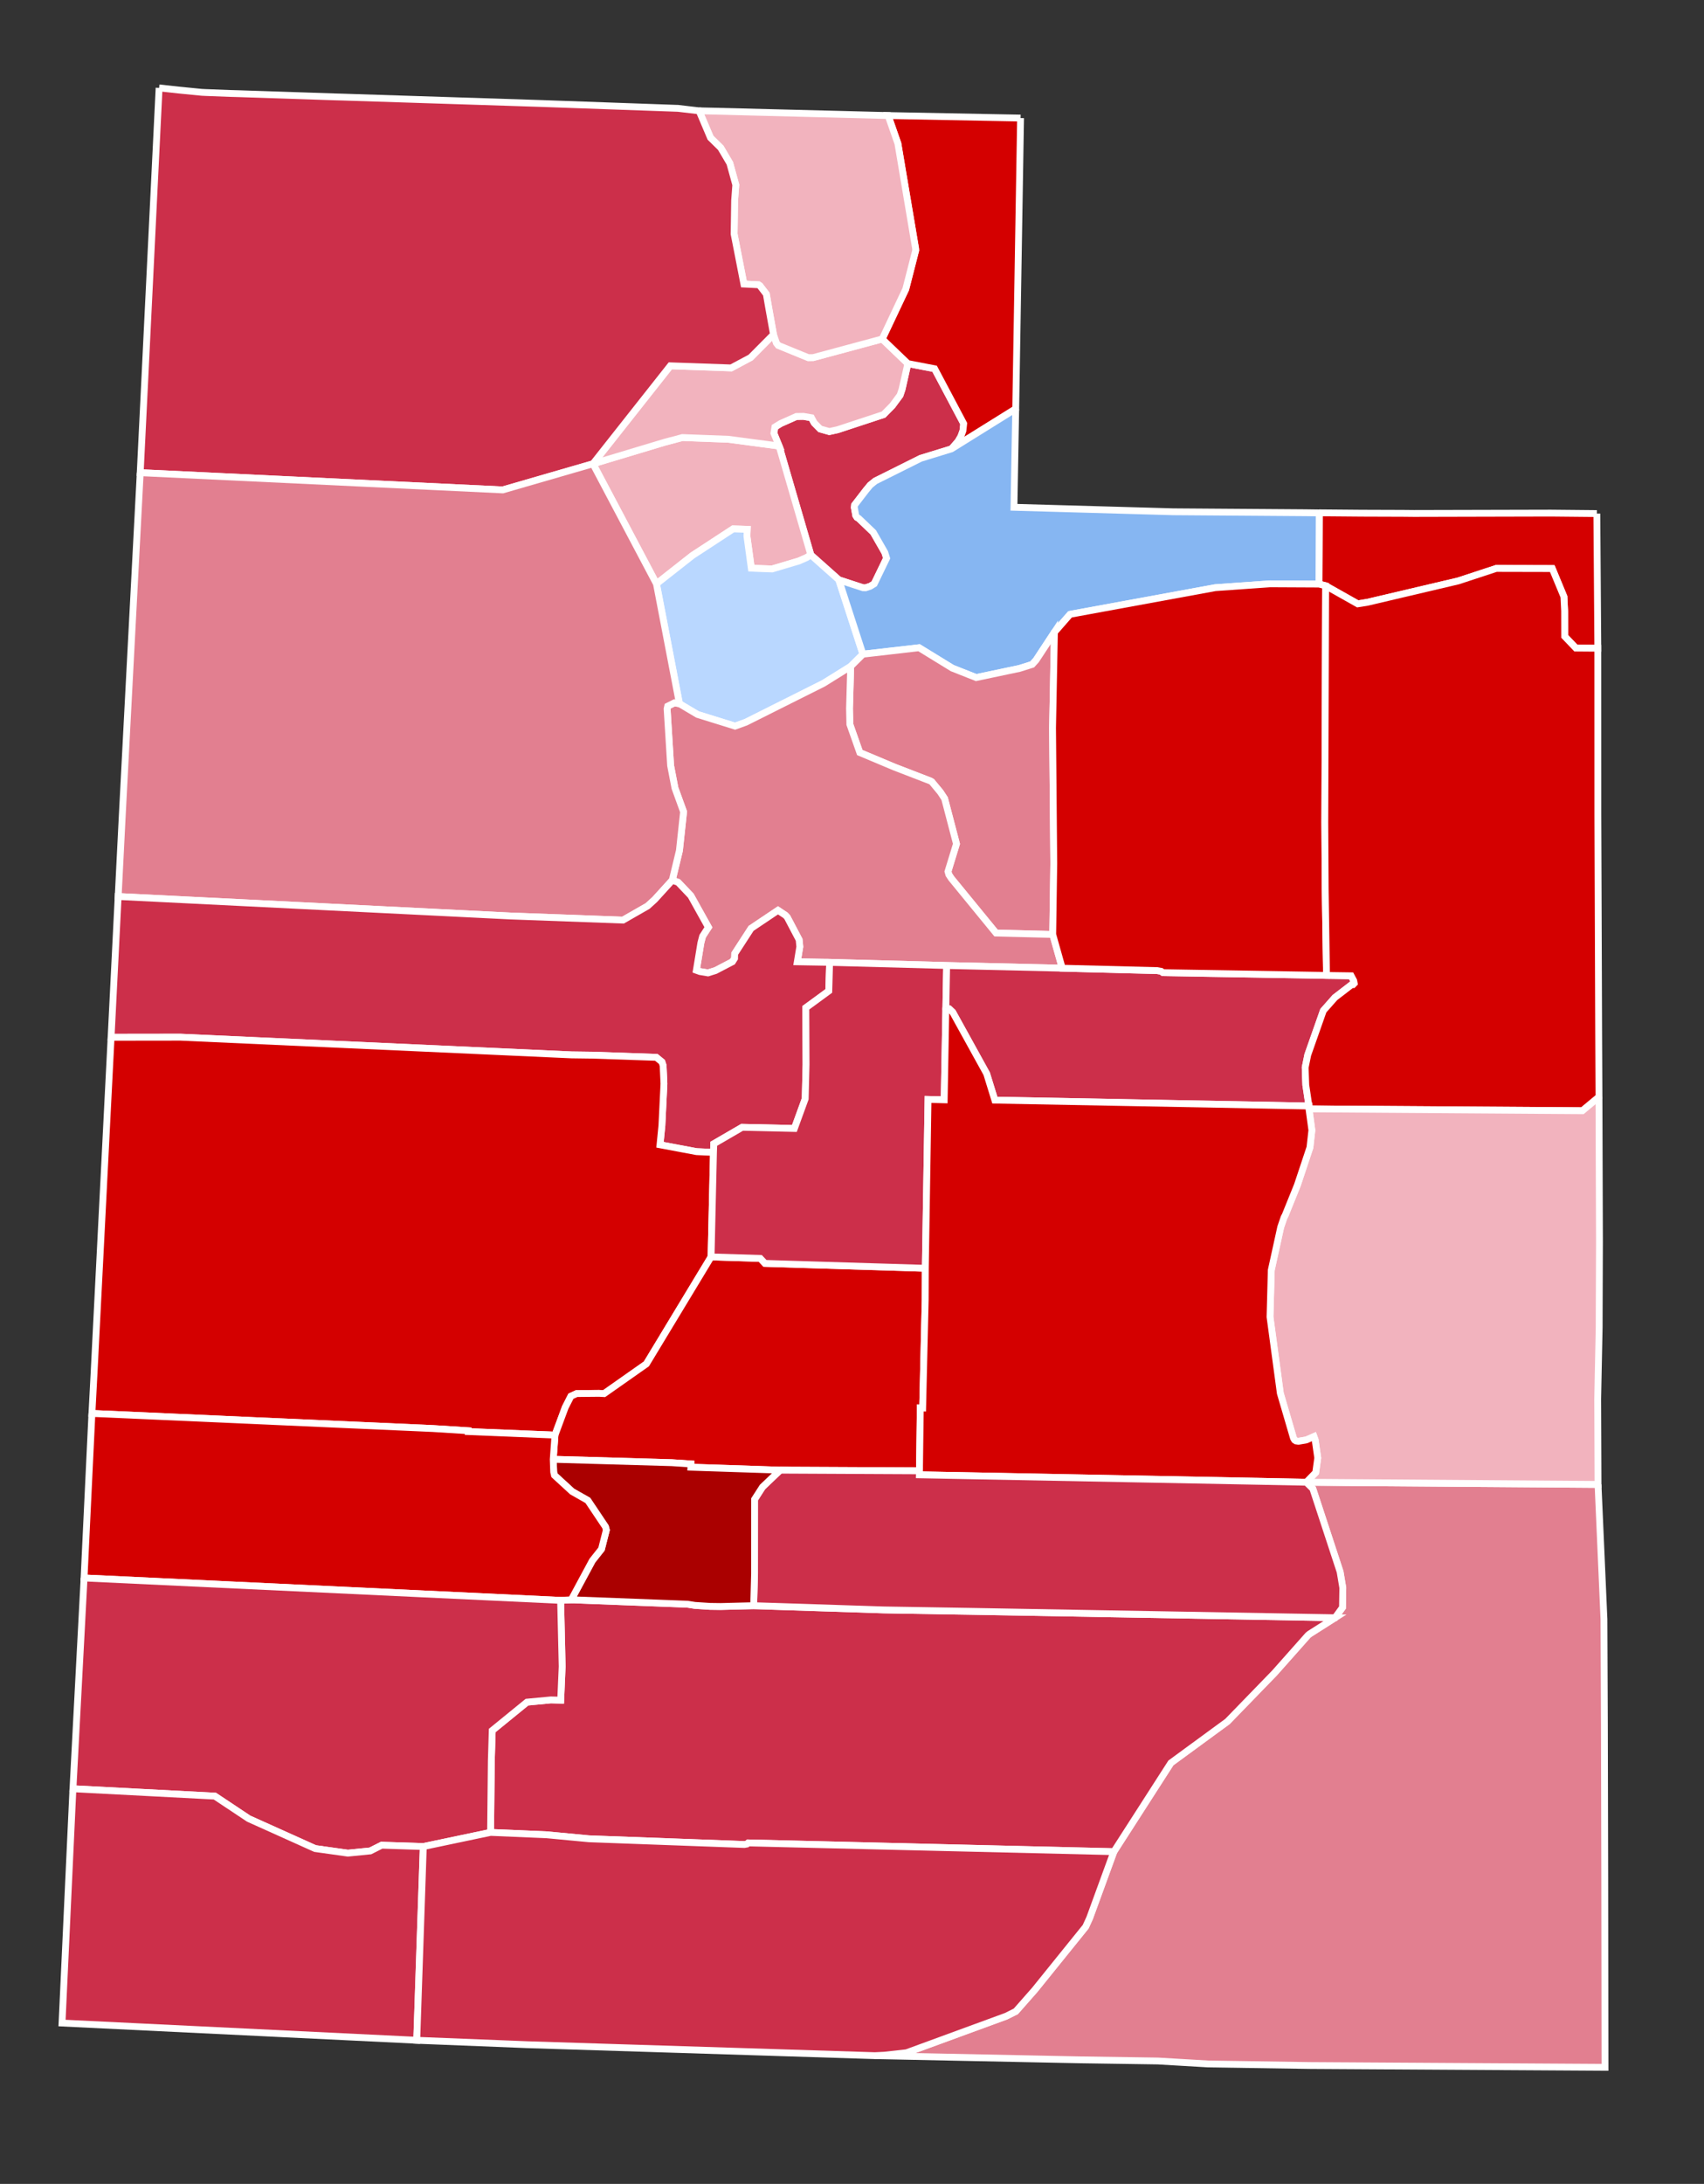 <?xml version="1.0" encoding="utf-8"?>
<!-- Generator: Adobe Illustrator 16.0.0, SVG Export Plug-In . SVG Version: 6.00 Build 0)  -->
<!DOCTYPE svg PUBLIC "-//W3C//DTD SVG 1.1//EN" "http://www.w3.org/Graphics/SVG/1.1/DTD/svg11.dtd">
<svg version="1.1"
	 id="svg8851" xmlns:svg="http://www.w3.org/2000/svg" xmlns:rdf="http://www.w3.org/1999/02/22-rdf-syntax-ns#" xmlns:cc="http://creativecommons.org/ns#" xmlns:sodipodi="http://sodipodi.sourceforge.net/DTD/sodipodi-0.dtd" xmlns:dc="http://purl.org/dc/elements/1.1/" xmlns:inkscape="http://www.inkscape.org/namespaces/inkscape" inkscape:version="0.48.3.1 r9886" sodipodi:docname="Utah_Presidential_Election_Results_by_County,_2008.svg" sodipodi:version="0.32" inkscape:output_extension="org.inkscape.output.svg.inkscape"
	 xmlns="http://www.w3.org/2000/svg" xmlns:xlink="http://www.w3.org/1999/xlink" x="0px" y="0px" width="274.662px"
	 height="351.773px" viewBox="0 0 274.662 351.773" enable-background="new 0 0 274.662 351.773" xml:space="preserve">
<rect x="0" y="0" width="274.662" height="351.773" fill="#333333" stroke="none"/>
<defs>
	
	
		<inkscape:perspective  id="perspective8859" inkscape:persp3d-origin="372.04724 : 350.78739 : 1" sodipodi:type="inkscape:persp3d" inkscape:vp_y="0 : 1000 : 0" inkscape:vp_x="0 : 526.18109 : 1" inkscape:vp_z="744.09448 : 526.18109 : 1">
		</inkscape:perspective>
</defs>
<sodipodi:namedview  bordercolor="#666666" pagecolor="#ffffff" objecttolerance="10" borderopacity="1.0" guidetolerance="10" showguides="true" inkscape:cx="151.25739" showgrid="false" inkscape:cy="161.13068" inkscape:zoom="1" gridtolerance="10000" id="base" inkscape:window-width="1024" inkscape:window-y="-4" inkscape:current-layer="layer1" inkscape:pageopacity="0.0" inkscape:window-height="721" inkscape:window-maximized="0" inkscape:pageshadow="2" inkscape:window-x="-4" inkscape:document-units="px" inkscape:guide-bbox="true">
	</sodipodi:namedview>
<g>
	<path id="UT_San_Juan_1_" fill="#E27F90" stroke="#FFFFFF" stroke-width="1.1" d="M257.582,239.103l0.953,21.708l0.072,16.993
		l0.058,24.786l0.039,30.402l-47.509-0.289l-16.417-0.25l-8.157-0.479l-12.699-0.189l-32.926-0.673l1.507-0.07l3.596-0.399
		l16.066-5.882l1.565-0.782l3.022-3.427l8.236-10.204l0.642-1.406l3.902-10.685l9.194-14.3l9.123-6.675l7.586-7.819l5.384-6.06
		l0.255-0.213l4.113-2.615l1.201-1.649l0.051-3.162l-0.438-2.588l-4.326-13.183l-0.077-0.208l-1.052-1.035L257.582,239.103"/>
	<path id="UT_Garfield_1_" fill="#CC2F4A" stroke="#FFFFFF" stroke-width="1.1" d="M90.364,257.783l1.714-0.096l18.736,0.714
		l1.201,0.188l2.414,0.16l1.744,0.022l5.312-0.134l20.965,0.681l13.965,0.225l58.782,1.037l-4.116,2.613l-0.257,0.215l-5.381,6.061
		l-7.586,7.817l-9.124,6.676l-9.191,14.301l-58.929-1.415l-0.219,0.181l-0.41,0.076l-25.045-0.922l-6.795-0.642l-9.071-0.385
		l0.123-11.594l0.146-4.825l5.602-4.561l3.838-0.363l1.596,0.043l0.234-5.432L90.364,257.783"/>
	<path id="UT_Morgan_1_" fill="#CC2F4A" stroke="#FFFFFF" stroke-width="1.1" d="M146.336,58.56l4.315,0.833l4.688,8.843
		l-0.123,1.157l-0.336,0.916l-0.455,0.783l-1.063,1.217l-4.958,1.523l-7.326,3.652l-0.811,0.661l-0.698,0.843l-1.823,2.366
		l-0.037,0.401l0.237,1.291l0.188,0.296l0.294,0.18l2.331,2.229l1.868,3.254l0.284,0.91l-1.995,4.123l-0.628,0.389l-0.762,0.255
		l-0.422-0.01l-3.895-1.268l-4.513-4.018l-5.113-17.534l-0.849-2.06l0.165-1.002l0.954-0.582l2.517-1.12l1.127-0.017l1.291,0.225
		l0.448,0.832l0.96,0.972l1.474,0.419l1.331-0.293l7.408-2.439l1.423-1.445l1.243-1.675l0.323-0.964L146.336,58.56"/>
	<path id="UT_Davis_1_" fill="#F2B3BE" stroke="#FFFFFF" stroke-width="1.1" d="M125.585,71.843l5.11,17.534l-0.709,0.447
		l-1.228,0.537l-4.301,1.281l-2.181-0.078l-1.175-0.057l-0.703-5.149l0.042-1.099l-2.267-0.074l-6.565,4.29l-5.798,4.558
		L95.579,74.703l11.505-3.458l2.899-0.771l7.4,0.276L125.585,71.843"/>
	<path id="UT_Weber_1_" fill="#F2B3BE" stroke="#FFFFFF" stroke-width="1.1" d="M142.202,54.601l4.134,3.962l-0.932,4.129
		l-0.325,0.965l-1.24,1.676l-1.426,1.445l-7.406,2.438l-1.331,0.292l-1.474-0.417l-0.96-0.972l-0.447-0.831l-1.293-0.225
		l-1.126,0.017l-2.518,1.12l-0.953,0.581l-0.161,1.001l0.845,2.061l-8.198-1.09l-7.401-0.276l-2.899,0.771l-11.505,3.457
		l12.474-15.786l9.798,0.341l3.145-1.675l3.688-3.714l0.459,1.363l0.307,0.393l4.838,1.978l0.771-0.007L142.202,54.601"/>
	<path id="UT_Rich_1_" fill="#D40000" stroke="#FFFFFF" stroke-width="1.1" d="M164.502,19.018l-0.782,46.835l-10.362,6.457
		l1.061-1.217l0.457-0.782l0.334-0.917l0.125-1.157l-4.687-8.842l-4.318-0.833l-4.134-3.961l3.803-8.041l1.599-6.246l-0.024-0.297
		l-2.849-16.901l-1.574-4.506L164.502,19.018"/>
	<path id="UT_Cache_1_" fill="#F2B3BE" stroke="#FFFFFF" stroke-width="1.1" d="M112.684,17.851l2.537,0.057l27.933,0.703
		l1.575,4.506l2.849,16.9l0.021,0.3l-1.597,6.243l-3.8,8.041l-11.148,3.001l-0.771,0.007l-4.839-1.978l-0.301-0.394l-0.466-1.363
		l-0.797-4.429l-0.358-2.072l-1.036-1.349l-0.22-0.15l-2.36-0.12l-1.578-8.063l0.084-5.382l0.189-2.522l-0.963-3.49l-1.465-2.489
		l-1.648-1.618L112.684,17.851"/>
	<path id="UT_Box_Elder_1_" fill="#CC2F4A" stroke="#FFFFFF" stroke-width="1.1" d="M25.645,14.156l3.124,0.346l3.747,0.369
		l0.552,0.028l3.957,0.151l1.467,0.04l15.438,0.514l1.355,0.037l18.611,0.599l13.53,0.436l11.972,0.427l9.825,0.349l0.022-0.003
		l3.438,0.403l1.841,4.338l1.649,1.618l1.465,2.489l0.962,3.489l-0.19,2.521l-0.082,5.382l1.577,8.063l2.361,0.121l0.22,0.15
		l1.036,1.35l0.358,2.069l0.797,4.431l-3.688,3.714l-3.143,1.675l-9.801-0.341L95.574,74.706L81.03,78.913l-58.429-2.774
		L25.645,14.156"/>
	<path id="UT_Daggett_1_" fill="#D40000" stroke="#FFFFFF" stroke-width="1.1" d="M257.391,82.723l0.156,21.69l-3.543-0.028
		l-1.799-1.883l-0.009-4.091l-0.111-2.292l-1.883-4.539l-9.029-0.02l-6.121,2.012l-14.625,3.44l-1.581,0.252l-5.171-2.913
		l-1.076-0.273l0.049-11.465l0.048-0.007l6.787,0.058l6.596,0.022l1.845,0.018l22.049-0.053L257.391,82.723"/>
	<path id="UT_Salt_Lake_1_" fill="#B9D7FF" stroke="#FFFFFF" stroke-width="1.1" d="M105.812,94.041l5.798-4.559l6.564-4.29
		l2.269,0.074l-0.048,1.099l0.703,5.15l1.18,0.057l2.178,0.077l4.304-1.282l1.225-0.537l0.712-0.447l4.512,4.015l3.886,11.981
		l-1.969,1.962l-4.388,2.727l-12.52,6.271l-1.743,0.624l-6.039-1.873l-2.92-1.735L105.812,94.041"/>
	<path id="UT_Summit_1_" fill="#86B6F2" stroke="#FFFFFF" stroke-width="1.1" d="M163.72,65.853l-0.283,15.855l25.677,0.728
		l21.292,0.153l2.237,0.03l-0.046,11.464l-7.878-0.038l-8.845,0.621l-23.394,4.29l-2.525,2.883l-2.961,4.499l-0.623,0.691
		l-2.054,0.647l-6.969,1.469l-3.853-1.521l-5.354-3.286l-9.049,1.042l-3.886-11.98l3.896,1.269l0.424,0.009l0.755-0.254l0.633-0.389
		l1.994-4.124l-0.283-0.91l-1.866-3.255l-2.333-2.229l-0.292-0.18l-0.195-0.296l-0.233-1.291l0.038-0.404l1.82-2.364l0.696-0.844
		l0.817-0.662l7.322-3.652l4.959-1.523L163.72,65.853"/>
	<path id="UT_Wasatch_1_" fill="#E27F90" stroke="#FFFFFF" stroke-width="1.1" d="M139.097,105.374l9.047-1.042l5.354,3.286
		l3.851,1.521l6.975-1.47l2.05-0.646l0.626-0.691l2.961-4.499l-0.302,15.436l0.196,21.797l-0.17,11.453l-9.143-0.231l-7.211-8.804
		l-0.396-0.602l-0.141-0.503l1.368-4.456l-1.906-7.28l-0.683-1.048l-1.391-1.672l-0.213-0.124l-5.807-2.239l-5.581-2.343
		l-1.602-4.541l-0.057-2.535l0.195-6.805L139.097,105.374"/>
	<path id="UT_Utah_1_" fill="#E27F90" stroke="#FFFFFF" stroke-width="1.1" d="M137.122,107.337l-0.191,6.804l0.056,2.536
		l1.603,4.541l5.581,2.343l5.806,2.239l0.213,0.124l1.388,1.672l0.686,1.048l1.906,7.279l-1.366,4.458l0.139,0.501l0.396,0.602
		l7.21,8.805l9.144,0.229l1.535,5.433l-18.636-0.432l-18.864-0.509l-5.21-0.088l0.402-2.433l-0.11-1.117l-1.915-3.632l-0.29-0.313
		l-1.201-0.796l-4.333,2.907l-2.643,4.078l-0.023,0.753l-0.34,0.537l-2.718,1.421l-1.226,0.384l-1.318-0.222l-0.556-0.202
		l0.732-4.438l0.271-1.04l0.651-1.009l0.29-0.438l-2.837-5.094l-2.053-2.155l-0.933-0.329l1.152-4.778l0.667-6.252l-1.391-3.817
		l-0.696-3.612l-0.566-9.148l0.095-0.43l1.076-0.536l0.816,0.139l2.922,1.734l6.04,1.875l1.743-0.626l12.52-6.27L137.122,107.337"/>
	<path id="UT_Tooele_1_" fill="#E27F90" stroke="#FFFFFF" stroke-width="1.1" d="M22.604,76.138l58.433,2.775l14.543-4.208
		l10.231,19.333l3.705,19.313l-0.818-0.14l-1.074,0.536l-0.097,0.43l0.569,9.148l0.696,3.612l1.39,3.824l-0.672,6.245l-1.151,4.778
		l-2.824,3.115l-1.152,1.045l-3.961,2.268l-18.183-0.665l-63.191-3.138l0.665-13.171L22.604,76.138"/>
	<path id="UT_Juab_1_" fill="#CC2F4A" stroke="#FFFFFF" stroke-width="1.1" d="M108.363,141.786l0.933,0.329l2.05,2.156
		l2.838,5.094l-0.284,0.437l-0.651,1.009l-0.274,1.042l-0.731,4.437l0.556,0.202l1.317,0.221l1.224-0.384l2.721-1.42l0.34-0.539
		l0.021-0.753l2.644-4.077l4.334-2.908l1.199,0.797l0.294,0.312l1.911,3.632l0.111,1.117l-0.403,2.433l5.209,0.088l-0.136,4.603
		l-3.7,2.71l0.037,9.148l-0.138,5.514l-1.743,4.781l-8.425-0.188l-4.57,2.656l-0.044,1.384l-2.719-0.119l-5.904-1.111l0.307-3.09
		l0.328-6.746l-0.129-2.918l-0.191-0.583l-0.907-0.742l-10.371-0.353l-3.279-0.042L29.07,167.06l-11.163,0.016l1.139-22.671
		l63.192,3.138l18.181,0.665l3.963-2.269l1.152-1.047L108.363,141.786"/>
	<path id="UT_Millard_1_" fill="#D40000" stroke="#FFFFFF" stroke-width="1.1" d="M17.909,167.083l11.167-0.014l63.065,2.852
		l3.276,0.043l10.371,0.352l0.905,0.74l0.193,0.583l0.132,2.92l-0.328,6.745l-0.307,3.092l5.903,1.109l2.714,0.121l-0.384,16.831
		l-10.429,17.236l-6.813,4.787l-0.818-0.038l-3.6,0.03l-0.931,0.427l-0.914,1.793l-1.658,4.467l-13.988-0.567v-0.132l-5.67-0.356
		l-54.979-2.431l0.346-6.53L17.909,167.083"/>
	<path id="UT_Sevier_1_" fill="#D40000" stroke="#FFFFFF" stroke-width="1.1" d="M149.149,204.287l-0.02,5.098l-0.411,17.407
		l-0.38-0.016l-0.134,10.138l-22.451-0.108l-14.396-0.474l0.014-0.524l-3.082-0.202l-19.116-0.548l0.283-3.901l1.657-4.469
		l0.914-1.794l0.929-0.425l3.603-0.034l0.82,0.043l6.811-4.787l10.426-17.237l7.934,0.242l0.755,0.799L149.149,204.287"/>
	<path id="UT_Sanpete_1_" fill="#CC2F4A" stroke="#FFFFFF" stroke-width="1.1" d="M152.589,155.519l-0.399,21.638l-2.601-0.063
		l-0.439,27.196l-25.845-0.79l-0.755-0.802l-7.933-0.242l0.388-16.833l0.047-1.386l4.57-2.653l8.425,0.185l1.742-4.779l0.138-5.513
		l-0.037-9.149l3.701-2.708l0.134-4.604L152.589,155.519"/>
	<path id="UT_Carbon_1_" fill="#CC2F4A" stroke="#FFFFFF" stroke-width="1.1" d="M152.589,155.519l18.636,0.432l15.313,0.387
		l0.638,0.115l0.292,0.216l26.354,0.444l3.962,0.057l0.424,0.79l0.084,0.434l-0.191,0.197l-0.204-0.012l-2.724,2.096l-1.864,2.112
		l-2.511,7.125l-0.415,2.04l0.097,2.808l0.51,3.397l-50.633-0.95l-1.321-4.265l-5.472-9.906l-0.589-0.555l-0.512-0.179
		L152.589,155.519"/>
	<path id="UT_Duchesne_1_" fill="#D40000" stroke="#FFFFFF" stroke-width="1.1" d="M212.599,94.08l1.076,0.273l-0.134,38.11
		l0.063,10.766l0.211,13.887l-26.354-0.445l-0.294-0.217l-0.635-0.114l-15.313-0.387l-1.535-5.433l0.17-11.453l-0.196-21.797
		l0.302-15.436l2.523-2.882l23.391-4.29l8.847-0.621L212.599,94.08"/>
	<path id="UT_Uintah_1_" fill="#D40000" stroke="#FFFFFF" stroke-width="1.1" d="M213.675,94.353l5.171,2.913l1.581-0.252
		l14.625-3.44l6.121-2.012l9.029,0.02l1.883,4.539l0.111,2.292l0.009,4.091l1.799,1.883l3.543,0.028l0.007,26.937l0.129,35.161
		l0.049,10.183l-2.664,2.219l-44.083-0.302l-0.002-0.455l-0.51-3.397l-0.097-2.813l0.415-2.031l2.509-7.124l1.867-2.113l2.726-2.096
		l0.202,0.012l0.19-0.197l-0.086-0.435l-0.421-0.789l-3.963-0.056l-0.211-13.887l-0.063-10.766L213.675,94.353"/>
	<path id="UT_Grand_1_" fill="#F2B3BE" stroke="#FFFFFF" stroke-width="1.1" d="M257.733,176.691l0.079,23.322l-0.042,11.377
		l-0.006,2.411l-0.237,11.556l0.055,13.745l-47.032-0.348l1.522-1.56l0.325-2.353l-0.416-2.895l-0.195-0.542l-1.226,0.534
		l-1.273,0.223l-0.408-0.062l-0.214-0.143l-0.182-0.308l-2.12-7.225l-1.658-12.286l0.2-7.546l1.524-6.925l0.542-1.585l0.174-0.325
		l1.975-4.87l2.022-6.071l0.308-2.764l-0.468-3.442l44.08,0.302L257.733,176.691"/>
	<path id="UT_Emery_1_" fill="#D40000" stroke="#FFFFFF" stroke-width="1.1" d="M152.461,162.3l0.512,0.179l0.589,0.555
		l5.474,9.905l1.319,4.264l50.633,0.95v0.452l0.468,3.443l-0.308,2.766l-2.023,6.068l-1.972,4.873l-0.176,0.322l-0.543,1.586
		l-1.523,6.925l-0.2,7.545l1.66,12.286l2.119,7.225l0.181,0.309l0.213,0.142l0.408,0.063l1.276-0.222l1.224-0.537l0.195,0.544
		l0.415,2.894l-0.325,2.353l-1.521,1.56l-62.363-1.198l0.014-0.64l0.134-10.136l0.378,0.015l0.413-17.406l0.02-5.098l0.437-27.199
		l2.604,0.066L152.461,162.3"/>
	<path id="UT_Wayne_1_" fill="#CC2F4A" stroke="#FFFFFF" stroke-width="1.1" d="M125.752,236.806l22.451,0.108l-0.014,0.64
		l62.365,1.196l1.05,1.037l0.072,0.211l4.331,13.18l0.435,2.589l-0.053,3.161l-1.199,1.651l-58.78-1.035l-13.962-0.229l-20.966-0.68
		l0.137-5.172l0.01-11.961l1.277-1.982L125.752,236.806"/>
	<path id="UT_Piute_1_" fill="#AA0000" stroke="#FFFFFF" stroke-width="1.1" d="M89.172,235.058l19.118,0.548l3.079,0.202
		l-0.013,0.524l14.396,0.474l-2.845,2.707l-1.278,1.987l-0.004,11.959l-0.141,5.174l-5.313,0.134l-1.744-0.023l-2.412-0.157
		l-1.201-0.191l-18.736-0.714l3.404-6.313l1.473-1.861l0.777-3.059l-0.138-0.521l-2.847-4.249l-2.526-1.435l-2.848-2.616
		l-0.127-0.533L89.172,235.058"/>
	<path id="UT_Beaver_1_" fill="#D40000" stroke="#FFFFFF" stroke-width="1.1" d="M14.817,227.669l54.979,2.436l5.671,0.353v0.134
		l13.988,0.567l-0.282,3.901l0.071,2.04l0.126,0.535l2.85,2.615l2.527,1.435l2.846,4.25l0.135,0.521l-0.775,3.056l-1.473,1.861
		l-3.404,6.315l-1.713,0.096l-76.814-3.61L14.817,227.669"/>
	<path id="UT_Iron_1_" fill="#CC2F4A" stroke="#FFFFFF" stroke-width="1.1" d="M13.553,254.173l76.812,3.61l0.247,10.637
		l-0.235,5.431l-1.595-0.04l-3.837,0.361l-5.604,4.563l-0.146,4.823l-0.121,11.595l-10.841,2.28l-6.708-0.219l-1.836,0.925
		l-3.615,0.36l-5.28-0.743l-10.702-4.813l-5.458-3.634l-22.873-1.188L13.553,254.173"/>
	<path id="UT_Washington_1_" fill="#CC2F4A" stroke="#FFFFFF" stroke-width="1.1" d="M11.756,288.122l22.871,1.189l5.462,3.632
		l10.701,4.813l5.281,0.743l3.617-0.36l1.831-0.923l6.708,0.217l-1.061,31.202L10,325.861L11.756,288.122"/>
	<path id="UT_Kane_1_" fill="#CC2F4A" stroke="#FFFFFF" stroke-width="1.1" d="M68.233,297.435l10.84-2.279l9.069,0.384
		l6.797,0.643l25.045,0.92l0.41-0.074l0.218-0.181l58.93,1.413l-3.902,10.684l-0.644,1.406l-8.236,10.202l-3.022,3.429l-1.563,0.778
		l-16.071,5.888l-3.593,0.396l-1.509,0.072l-55.989-1.766l-17.838-0.71L68.233,297.435"/>
</g>
</svg>
